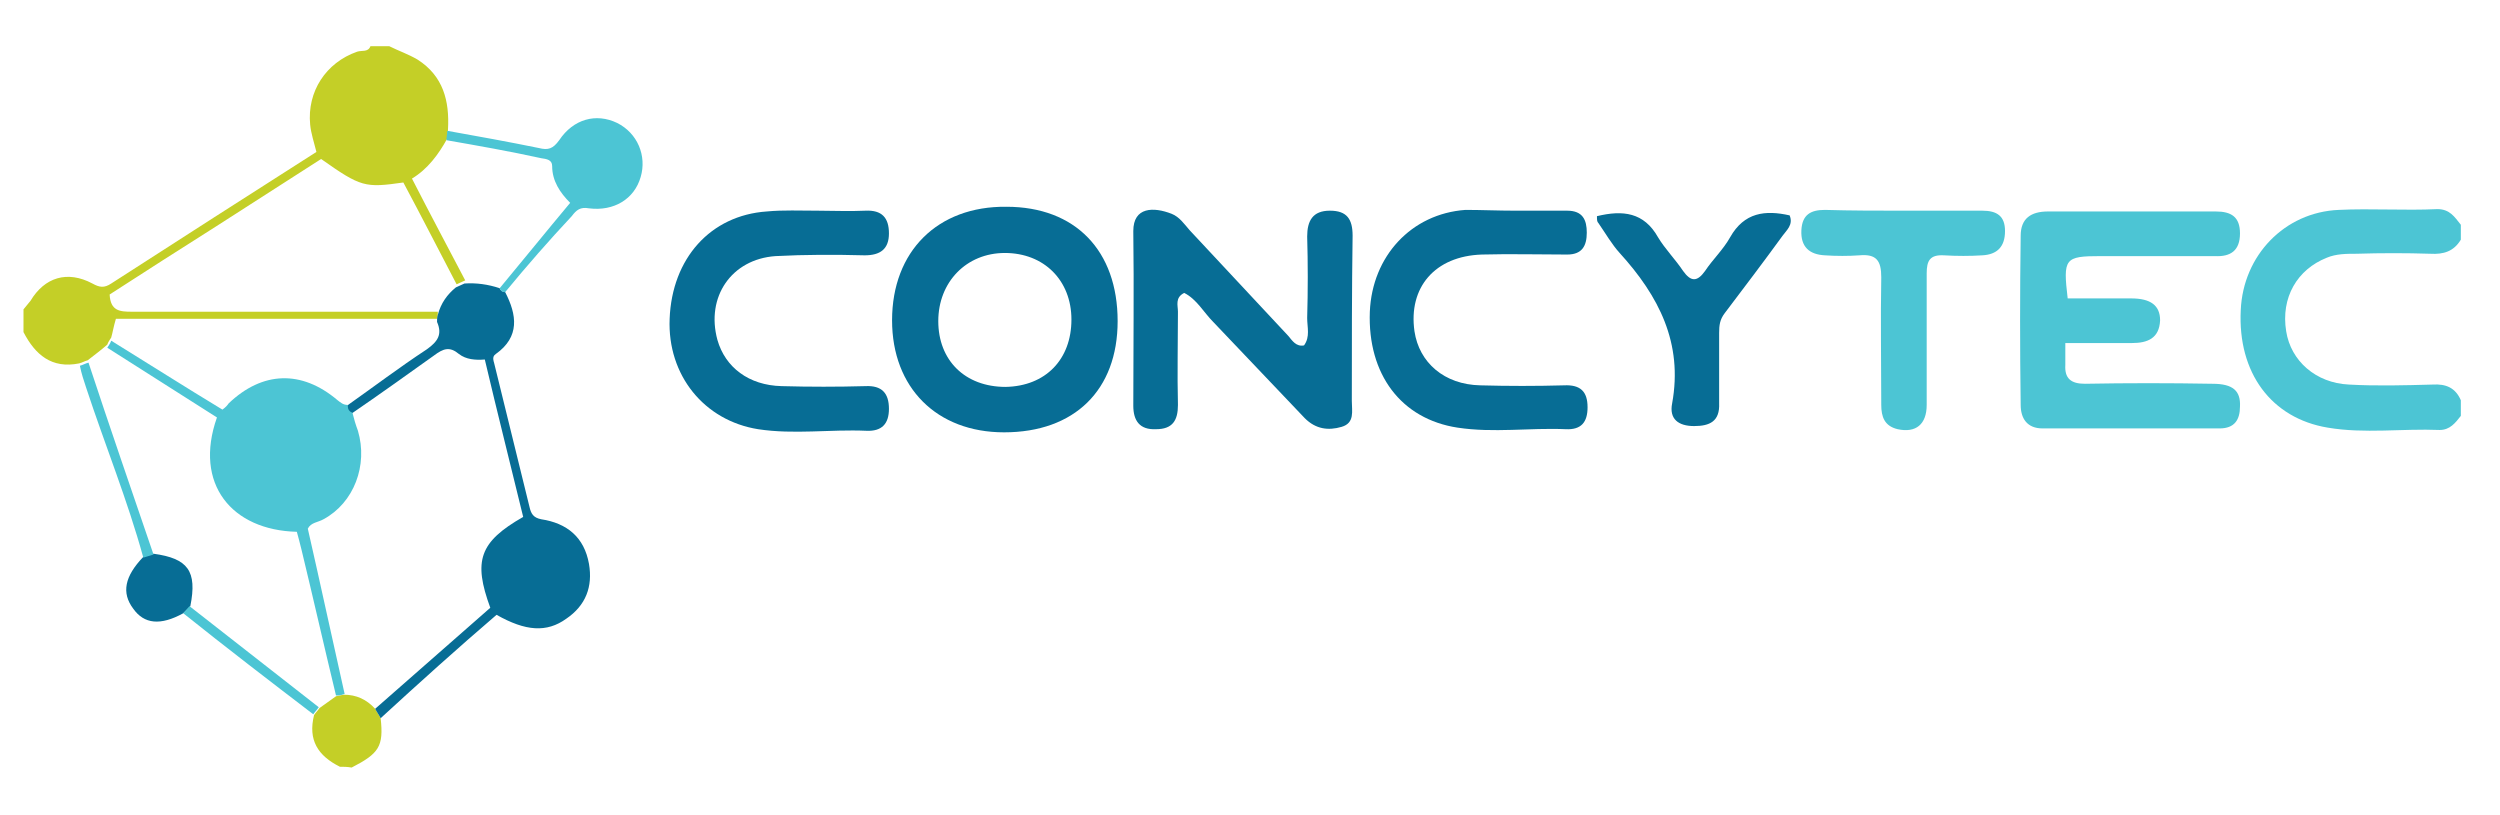 <?xml version="1.0" encoding="utf-8"?>
<!-- Generator: Adobe Illustrator 22.1.0, SVG Export Plug-In . SVG Version: 6.00 Build 0)  -->
<svg version="1.1" id="Capa_1" xmlns="http://www.w3.org/2000/svg" xmlns:xlink="http://www.w3.org/1999/xlink" x="0px" y="0px"
	 viewBox="0 0 319.2 104" style="enable-background:new 0 0 319.2 104;" xml:space="preserve">
<style type="text/css">
	.st0{fill:#C4CF27;}
	.st1{fill:#4CC5D4;}
	.st2{fill:#076D95;}
</style>
<g>
	<path class="st0" d="M3,39.5c0.3-0.4,0.6-0.7,0.9-1.1c1.8-3,4.7-3.9,7.9-2.2c0.9,0.5,1.5,0.6,2.4,0c8.7-5.6,17.4-11.2,26.2-16.8
		c-0.3-1.2-0.7-2.4-0.8-3.5c-0.4-4.2,2-7.9,6-9.3c0.6-0.2,1.4,0.1,1.7-0.7c0.8,0,1.6,0,2.4,0c1.2,0.6,2.4,1,3.6,1.7
		c3.3,2.1,4.1,5.3,3.9,8.9c0,0.4-0.1,0.8-0.1,1.2c-1.1,2-2.5,3.9-4.5,5.1c2.3,4.5,4.6,8.8,6.8,13c-0.4,0.2-0.7,0.3-1.1,0.5
		c-2.3-4.4-4.5-8.7-6.8-13c-4.9,0.7-5.4,0.6-10.5-3c-4.5,2.9-8.9,5.7-13.4,8.6c-4.6,2.9-9.1,5.8-13.6,8.7c0.1,2.1,1.3,2.2,2.8,2.2
		c13,0,26.1,0,39.1,0c0,0.3,0,0.6-0.1,0.9c-13.7,0-27.3,0-41,0c-0.3,1-0.4,1.7-0.6,2.4c-0.2,0.3-0.4,0.6-0.5,0.9
		c-0.8,0.7-1.6,1.3-2.5,2c-0.4,0.1-0.7,0.3-1.1,0.4c-3.5,0.7-5.6-1.1-7.1-4C3,41.5,3,40.5,3,39.5z"/>
	<path class="st1" d="M314.2,53.1c-0.7,0.9-1.4,1.8-2.7,1.8c-4.8-0.2-9.6,0.5-14.3-0.3c-7.2-1.2-11.5-7-11.1-15
		c0.3-7,5.6-12.5,12.5-12.8c4.2-0.2,8.4,0.1,12.6-0.1c1.6,0,2.2,1,3,2c0,0.6,0,1.3,0,1.9c-0.9,1.5-2.2,1.9-3.9,1.8
		c-3.1-0.1-6.3-0.1-9.4,0c-1.3,0-2.6,0-3.8,0.5c-3.8,1.5-5.9,5.1-5.2,9.4c0.6,3.8,3.8,6.6,8,6.8c3.5,0.2,7.1,0.1,10.7,0
		c1.7-0.1,2.9,0.4,3.6,2C314.2,51.8,314.2,52.5,314.2,53.1z"/>
	<path class="st0" d="M43.4,97.9c-2.8-1.4-4.1-3.4-3.3-6.6c0.2-0.3,0.5-0.6,0.7-0.9c0.7-0.5,1.4-1,2.1-1.5c0.3-0.1,0.6-0.1,1-0.2
		c1.6,0,2.9,0.6,4,1.8c0.2,0.4,0.5,0.8,0.7,1.2c0.4,3.6-0.2,4.5-3.7,6.3C44.3,97.9,43.9,97.9,43.4,97.9z"/>
	<path class="st1" d="M263.7,43.8c0,1.2,0,2,0,2.8c-0.1,1.7,0.7,2.4,2.5,2.4c5.4-0.1,10.8-0.1,16.3,0c2.6,0,3.6,0.9,3.5,2.9
		c0,1.7-0.7,2.8-2.6,2.8c-7.5,0-15.1,0-22.6,0c-2,0-2.8-1.3-2.8-3c-0.1-7.2-0.1-14.4,0-21.6c0-2.2,1.3-3.1,3.5-3.1
		c7.1,0,14.2,0,21.4,0c2,0,3.1,0.7,3.1,2.8c0,2.2-1.2,3-3.2,2.9c-4.9,0-9.7,0-14.6,0c-4.6,0-4.8,0.3-4.2,5.4c2.7,0,5.4,0,8.1,0
		c2.5,0,3.7,0.9,3.7,2.8c-0.1,2.3-1.6,2.9-3.6,2.9C269.4,43.8,266.8,43.8,263.7,43.8z"/>
	<path class="st2" d="M166.5,44.1c0.8-1.1,0.4-2.3,0.4-3.5c0.1-3.5,0.1-7,0-10.4c0-2,0.7-3.3,2.9-3.3s2.9,1.1,2.9,3.2
		c-0.1,7-0.1,14.1-0.1,21.1c0,1.3,0.4,2.8-1.3,3.3s-3.3,0.3-4.7-1.1c-3.9-4.1-7.8-8.2-11.7-12.3c-1.2-1.2-2.1-2.9-3.7-3.7
		c-1.2,0.6-0.8,1.6-0.8,2.4c0,4-0.1,7.9,0,11.9c0,2-0.7,3.1-2.8,3.1c-2.1,0.1-2.9-1.1-2.9-3c0-7.5,0.1-14.9,0-22.3
		c0-3.1,2.6-3.1,4.9-2.2c1,0.4,1.6,1.3,2.3,2.1c4.2,4.5,8.4,9,12.6,13.5C165,43.5,165.5,44.3,166.5,44.1z"/>
	<path class="st2" d="M142.7,41c0,8.8-5.5,14.2-14.5,14.2c-8.6,0-14.3-5.7-14.3-14.3c0-8.8,5.8-14.6,14.6-14.5
		C137.3,26.4,142.7,32,142.7,41z M136.8,40.8c0-5-3.5-8.5-8.5-8.5c-4.9,0-8.5,3.7-8.5,8.7s3.4,8.4,8.6,8.4
		C133.5,49.3,136.8,45.9,136.8,40.8z"/>
	<path class="st2" d="M104.4,26.9c2,0,4,0.1,6.1,0s3,0.9,3,2.9s-1.1,2.8-3.1,2.8c-3.8-0.1-7.6-0.1-11.4,0.1
		c-5.6,0.4-8.9,5.2-7.4,10.7c1,3.5,4,5.8,8.2,5.9c3.6,0.1,7.1,0.1,10.7,0c2.1-0.1,3,0.9,3,2.9c0,1.9-0.9,2.9-2.9,2.8
		c-4.6-0.2-9.2,0.5-13.8-0.2c-6.9-1.1-11.6-6.9-11.3-14.1C85.8,33,90.7,27.5,97.9,27C100,26.8,102.2,26.9,104.4,26.9z"/>
	<path class="st2" d="M193.5,26.9c2.2,0,4.4,0,6.6,0c2,0,2.5,1.2,2.5,2.8c0,1.7-0.6,2.8-2.5,2.8c-3.6,0-7.3-0.1-10.9,0
		c-6,0.2-9.4,4.2-8.6,9.8c0.6,4,3.8,6.8,8.4,6.9c3.6,0.1,7.1,0.1,10.7,0c2.1-0.1,3,0.8,3,2.8c0,1.9-0.8,2.9-2.8,2.8
		c-4.6-0.2-9.2,0.5-13.8-0.2c-7.2-1.1-11.5-6.8-11.2-14.8c0.3-7.1,5.3-12.5,12.2-13C189.1,26.8,191.3,26.9,193.5,26.9L193.5,26.9z"
		/>
	<path class="st2" d="M48.6,91.7c-0.2-0.4-0.5-0.8-0.7-1.2c4.9-4.3,9.8-8.6,14.7-12.9c-2.2-6-1.4-8.4,4.2-11.6
		c-1.6-6.6-3.3-13.3-4.9-20.1c-1.2,0.1-2.4,0-3.3-0.7c-1.2-1-2-0.7-3.2,0.2c-3.5,2.5-7,5-10.5,7.4c-0.5-0.2-0.6-0.5-0.6-1
		c3.4-2.4,6.7-4.9,10.2-7.2c1.4-1,2-1.9,1.3-3.5c0-0.3,0-0.6,0.1-0.9c0.4-1.5,1.2-2.6,2.3-3.5c0.4-0.2,0.7-0.3,1.1-0.5
		c1.5-0.1,3,0.1,4.5,0.6c0.1,0.3,0.4,0.5,0.7,0.5c1.5,2.9,1.9,5.7-1.2,7.9c-0.6,0.4-0.2,1-0.1,1.6c1.5,6,2.9,11.9,4.4,17.9
		c0.2,0.9,0.5,1.4,1.5,1.6c3.3,0.5,5.5,2.3,6.1,5.7c0.5,2.9-0.4,5.3-2.9,7c-2.5,1.8-5.2,1.6-8.9-0.5C58.5,82.7,53.5,87.2,48.6,91.7z
		"/>
	<path class="st1" d="M243.1,26.9c3.3,0,6.6,0,10,0c1.9,0,2.9,0.7,2.9,2.6c0,2-1,3-2.9,3.1c-1.6,0.1-3.2,0.1-4.9,0
		c-1.8-0.1-2.2,0.7-2.2,2.3c0,5.6,0,11.2,0,16.8c0,2.5-1.4,3.6-3.7,3.1c-1.7-0.4-2.1-1.6-2.1-3.1c0-5.4-0.1-10.9,0-16.3
		c0-2.1-0.6-3-2.8-2.8c-1.4,0.1-2.9,0.1-4.4,0c-2-0.1-3.1-1.1-3-3.2c0.1-2,1.2-2.6,3-2.6C236.4,26.9,239.7,26.9,243.1,26.9z"/>
	<path class="st2" d="M203.9,27.6c3.3-0.8,6-0.5,7.8,2.7c0.9,1.5,2.2,2.8,3.2,4.3c1,1.4,1.8,1.4,2.8,0c1-1.5,2.3-2.7,3.2-4.3
		c1.8-3.2,4.5-3.5,7.6-2.8c0.5,1.2-0.4,1.9-0.9,2.6c-2.4,3.3-4.9,6.6-7.4,9.9c-0.6,0.8-0.7,1.5-0.7,2.5c0,3,0,6,0,9
		c0.1,2.3-1.2,2.9-3.2,2.9s-3.2-0.9-2.8-2.9c1.4-7.7-1.7-13.7-6.7-19.2c-1-1.1-1.8-2.5-2.7-3.8C203.9,28.3,203.9,28.1,203.9,27.6z"
		/>
	<path class="st1" d="M64.5,37.3c-0.4,0-0.6-0.2-0.7-0.5c3-3.6,5.9-7.2,9-10.9c-1.3-1.3-2.3-2.8-2.3-4.7c0-0.8-0.7-0.9-1.4-1
		C65,19.3,61,18.6,57,17.9c0-0.4,0.1-0.8,0.1-1.2c3.9,0.7,7.8,1.4,11.7,2.2c1.2,0.3,1.8,0.1,2.6-1c1.8-2.7,4.7-3.5,7.4-2.2
		c2.6,1.3,3.8,4.2,3,6.9c-0.8,2.8-3.4,4.4-6.6,4c-1.1-0.2-1.6,0.2-2.2,1C70.1,30.7,67.3,33.9,64.5,37.3z"/>
	<path class="st2" d="M23.4,78.3c-2.9,1.6-5,1.4-6.4-0.6c-1.5-2-1.1-4.1,1.3-6.6c0.4-0.1,0.9-0.3,1.3-0.4c4.4,0.6,5.6,2.2,4.7,6.7
		C23.9,77.8,23.7,78,23.4,78.3z"/>
	<path class="st1" d="M19.6,70.8c-0.4,0.1-0.9,0.3-1.3,0.4c-2-7.3-4.9-14.4-7.3-21.7c-0.3-0.9-0.6-1.8-0.8-2.8
		c0.4-0.1,0.7-0.3,1.1-0.4C14,54.5,16.8,62.6,19.6,70.8z"/>
	<path class="st1" d="M23.4,78.3c0.3-0.3,0.5-0.6,0.8-0.9c5.5,4.3,11,8.6,16.5,12.9c-0.2,0.3-0.5,0.6-0.7,0.9
		C34.5,87,28.9,82.7,23.4,78.3z"/>
	<path class="st1" d="M42.9,88.8c-1.5-6.2-2.9-12.4-4.4-18.6c-0.2-0.8-0.4-1.6-0.6-2.3c-8.3-0.2-13.2-6.1-10.2-14.6
		c-4.7-3-9.3-5.9-14-8.9c0.2-0.3,0.4-0.6,0.5-0.9c4.7,2.9,9.4,5.9,14.2,8.8c0.4-0.3,0.6-0.5,0.8-0.8c4.3-4.1,9.3-4.3,13.9-0.4
		c0.4,0.3,0.7,0.6,1.3,0.6c0,0.5,0.1,0.8,0.6,1c0.2,0.8,0.4,1.5,0.7,2.3c1.3,4.4-0.5,9.2-4.4,11.3c-0.7,0.4-1.6,0.4-2,1.2
		c1.6,7,3.1,14,4.7,21.1C43.5,88.8,43.2,88.8,42.9,88.8z"/>
</g>
</svg>
